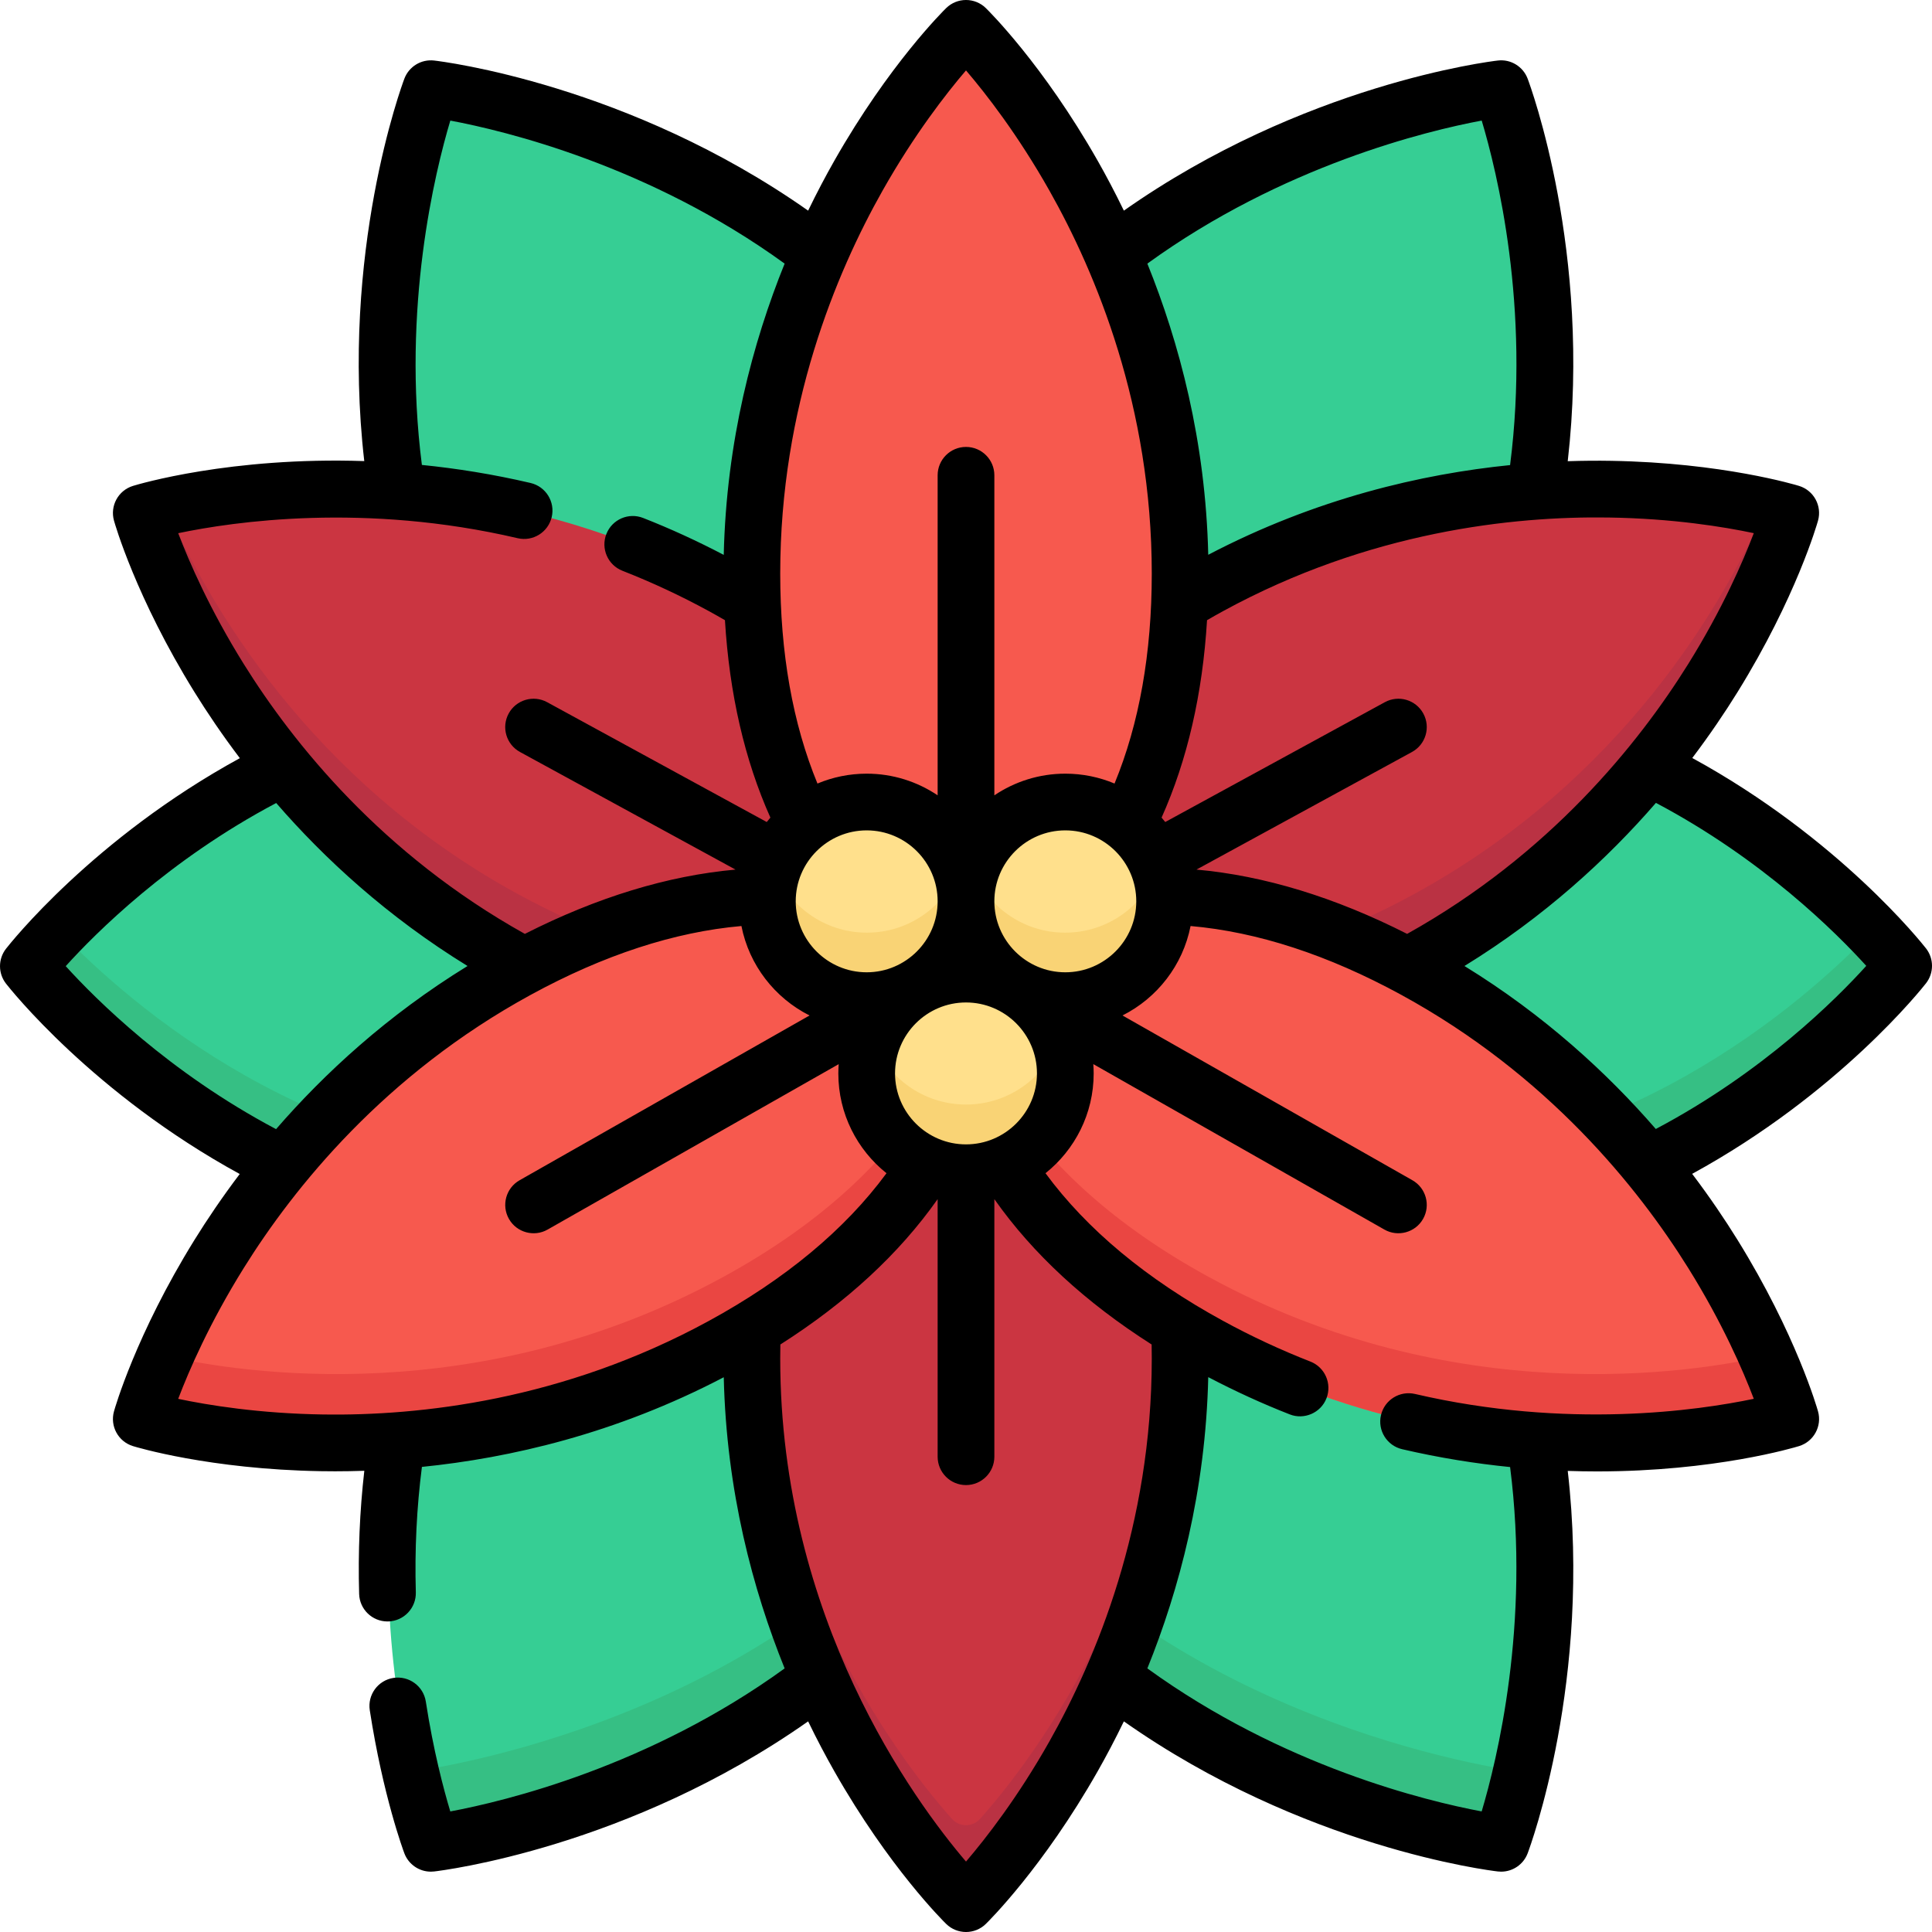 <svg id="Capa_1" enable-background="new 0 0 512 512" height="512" viewBox="0 0 512 512" width="512" xmlns="http://www.w3.org/2000/svg"><g><g><g fill="#36ce94"><path d="m253.468 260.152s77.242 22.364 128.011-60.87 16.055-175.32 16.055-175.32-97.763 11.281-148.532 94.515c-50.77 83.233 4.466 141.675 4.466 141.675z"/><path d="m258.532 251.849s55.235 58.442 4.466 141.676-148.532 94.515-148.532 94.515-34.714-92.086 16.055-175.32c50.77-83.235 128.011-60.871 128.011-60.871z"/><path d="m253.468 251.849s77.242-22.364 128.011 60.87 16.055 175.32 16.055 175.32-97.763-11.281-148.532-94.515c-50.77-83.233 4.466-141.675 4.466-141.675z"/></g><path d="m262.998 375.524c-45.159 74.036-134.617 91.142-153.837 94.019 2.724 11.641 5.304 18.496 5.304 18.496s97.763-11.281 148.533-94.515c18.417-30.193 22.878-57.119 21.094-79.182-1.447 18.161-7.423 38.771-21.094 61.182z" fill="#36bf84"/><path d="m249.002 375.524c-13.67-22.412-19.647-43.022-21.094-61.182-1.785 22.062 2.677 48.988 21.094 79.182 50.769 83.234 148.532 94.515 148.532 94.515s2.58-6.855 5.304-18.496c-19.22-2.876-108.677-19.982-153.836-94.019z" fill="#36bf84"/><path d="m258.532 260.152s55.235-58.442 4.466-141.676-148.532-94.515-148.532-94.515-34.714 92.086 16.055 175.32c50.77 83.234 128.011 60.871 128.011 60.871z" fill="#36ce94"/><g fill="#36ce94"><path d="m260.437 255.999s-19.267 70.798-108.226 70.815-144.211-70.768-144.211-70.768 55.226-70.805 144.185-70.821c88.959-.017 108.252 70.774 108.252 70.774z"/><path d="m251.563 256.001s19.293 70.791 108.252 70.775c88.96-.017 144.185-70.822 144.185-70.822s-55.252-70.785-144.211-70.768-108.226 70.815-108.226 70.815z"/></g><path d="m152.211 308.814c-69.12.013-117.883-42.712-136.199-61.771-5.257 5.474-8.012 9.003-8.012 9.003s55.252 70.785 144.211 70.768 108.226-70.815 108.226-70.815-.964-3.526-3.441-8.996c-8.628 19.068-35.671 61.798-104.785 61.811z" fill="#36bf84"/><path d="m359.815 308.776c-69.122.013-96.179-42.719-104.811-61.779-2.478 5.475-3.441 9.004-3.441 9.004s19.293 70.791 108.252 70.775c88.959-.017 144.185-70.822 144.185-70.822s-2.755-3.526-8.012-8.997c-18.311 19.069-67.057 61.806-136.173 61.819z" fill="#36bf84"/><g><path d="m256 251.563s-56.636 19.28-56.636 108.239 56.636 144.198 56.636 144.198 56.636-55.238 56.636-144.198-56.636-108.239-56.636-108.239z" fill="#cb3541"/><path d="m259.723 482.027c-1.986 2.226-5.461 2.226-7.447 0-12.092-13.558-49.662-61.079-52.709-131.161-.13 2.9-.203 5.873-.203 8.936 0 88.96 56.636 144.198 56.636 144.198s56.636-55.238 56.636-144.198c0-3.063-.073-6.035-.203-8.936-3.047 70.082-40.617 117.604-52.71 131.161z" fill="#ba3243"/><path d="m252.54 257.108s-10.205-58.951 67.884-101.563c78.089-42.613 153.707-19.357 153.707-19.357s-21.359 76.175-99.449 118.788c-78.088 42.612-122.142 2.132-122.142 2.132z" fill="#cb3541"/><path d="m259.46 257.108s10.205-58.951-67.884-101.563c-78.089-42.613-153.707-19.357-153.707-19.357s21.36 76.175 99.449 118.788c78.088 42.612 122.142 2.132 122.142 2.132z" fill="#cb3541"/><g fill="#ba3243"><path d="m374.683 236.976c-74.034 40.4-117.468 6.118-121.78 2.448-1.555 10.783-.362 17.684-.362 17.684s44.053 40.48 122.142-2.133 99.449-118.788 99.449-118.788-2.19-.673-6.201-1.579c-10.871 24.783-37.708 72.06-93.248 102.368z"/><path d="m137.317 236.976c-55.54-30.308-82.377-77.585-93.248-102.367-4.011.906-6.201 1.579-6.201 1.579s21.36 76.175 99.449 118.788 122.142 2.133 122.142 2.133 1.193-6.901-.362-17.684c-4.312 3.669-47.746 37.95-121.78-2.449z"/></g></g><g><path d="m256 260.437s56.636-19.28 56.636-108.239-56.636-144.198-56.636-144.198-56.636 55.239-56.636 144.198 56.636 108.239 56.636 108.239z" fill="#f7594e"/><path d="m259.46 254.892s10.205 58.951-67.884 101.563c-78.089 42.613-153.707 19.357-153.707 19.357s21.36-76.175 99.449-118.788c78.088-42.612 122.142-2.132 122.142-2.132z" fill="#f7594e"/><path d="m259.098 254.576c-2.99 20.739-16.146 55.844-67.522 83.879-64.815 35.369-127.923 25.361-147.507 20.936-4.414 10.061-6.201 16.421-6.201 16.421s75.618 23.255 153.707-19.357c78.089-42.613 67.884-101.563 67.884-101.563s-.125-.115-.361-.316z" fill="#ea4642"/><path d="m252.54 254.892s-10.205 58.951 67.884 101.563c78.089 42.613 153.707 19.357 153.707 19.357s-21.359-76.175-99.449-118.788c-78.088-42.612-122.142-2.132-122.142-2.132z" fill="#f7594e"/><path d="m320.424 338.455c-51.376-28.035-64.532-63.14-67.522-83.879-.236.201-.362.316-.362.316s-10.205 58.951 67.884 101.563c78.089 42.613 153.707 19.357 153.707 19.357s-1.787-6.36-6.201-16.421c-19.583 4.425-82.691 14.433-147.506-20.936z" fill="#ea4642"/></g><g fill="#ffe08c"><ellipse cx="229.731" cy="238.895" rx="26.269" ry="26.269" transform="matrix(.16 -.987 .987 .16 -42.878 427.394)"/><circle cx="256" cy="284.444" r="26.269"/><ellipse cx="282.269" cy="238.895" rx="26.269" ry="26.269" transform="matrix(.23 -.973 .973 .23 -15.088 458.726)"/></g><path d="m229.731 247.164c-11.346 0-21.011-7.194-24.685-17.269-1.024 2.808-1.583 5.838-1.583 9 0 14.508 11.761 26.268 26.269 26.268s26.269-11.761 26.269-26.268c0-3.162-.559-6.193-1.583-9-3.675 10.075-13.341 17.269-24.687 17.269z" fill="#f9d375"/><path d="m256 292.712c-11.346 0-21.011-7.194-24.685-17.269-1.024 2.807-1.583 5.838-1.583 9 0 14.508 11.761 26.269 26.269 26.269s26.269-11.761 26.269-26.269c0-3.162-.559-6.193-1.583-9-3.676 10.076-13.341 17.269-24.687 17.269z" fill="#f9d375"/><path d="m282.269 247.164c-11.346 0-21.011-7.194-24.685-17.269-1.024 2.808-1.583 5.838-1.583 9 0 14.508 11.761 26.268 26.269 26.268s26.269-11.761 26.269-26.268c0-3.162-.559-6.193-1.583-9-3.676 10.075-13.341 17.269-24.687 17.269z" fill="#f9d375"/></g><path d="m510.409 251.33c-.983-1.259-23.094-29.229-61.937-50.452 4.665-6.167 8.649-12.072 11.993-17.467 15.513-25.035 21.099-44.609 21.329-45.43 1.101-3.926-1.13-8.013-5.026-9.211-.815-.251-20.297-6.144-49.745-6.644-3.614-.063-7.482-.039-11.559.098 6.367-55.388-9.888-99.422-10.621-101.367-1.216-3.226-4.475-5.226-7.895-4.815-2.183.252-51.506 6.296-99.111 39.781-2.324-4.799-4.663-9.215-6.929-13.205-14.545-25.609-29.051-39.888-29.661-40.482-2.918-2.847-7.575-2.847-10.493 0-.61.595-15.116 14.874-29.661 40.483-2.266 3.99-4.605 8.406-6.929 13.205-47.605-33.485-96.928-39.529-99.111-39.781-3.427-.4-6.68 1.59-7.895 4.815-.732 1.944-16.982 45.963-10.624 101.336-35.424-1.186-59.907 6.149-61.3 6.577-3.896 1.199-6.127 5.286-5.026 9.211.23.821 5.816 20.394 21.329 45.43 3.351 5.408 7.346 11.327 12.025 17.51-38.869 21.241-60.988 49.243-61.971 50.503-2.119 2.718-2.118 6.529.002 9.247.983 1.259 23.093 29.229 61.937 50.452-4.665 6.167-8.649 12.072-11.993 17.467-15.513 25.035-21.099 44.609-21.329 45.43-1.101 3.926 1.13 8.013 5.026 9.211.815.251 20.297 6.144 49.745 6.644 1.245.022 2.515.032 3.817.032 2.483 0 5.072-.042 7.752-.133-1.217 10.642-1.685 21.576-1.373 32.625.116 4.076 3.456 7.302 7.508 7.302.072 0 .144-.001.216-.003 4.149-.117 7.417-3.575 7.299-7.724-.319-11.293.229-22.442 1.614-33.232 23.331-2.354 51.404-8.796 79.991-23.762.704 30.177 7.715 56.332 16.136 77.163-35.866 25.998-74.13 35.196-88.607 37.905-1.785-5.935-4.479-16.116-6.484-29.108-.633-4.101-4.461-6.904-8.573-6.28-4.102.633-6.913 4.472-6.28 8.573 3.512 22.752 8.934 37.3 9.163 37.908 1.113 2.953 3.933 4.866 7.028 4.866.287 0 .576-.016.867-.05 2.183-.252 51.506-6.295 99.111-39.781 2.324 4.799 4.663 9.215 6.929 13.205 14.545 25.61 29.051 39.888 29.661 40.483 1.459 1.424 3.353 2.135 5.247 2.135 1.893 0 3.788-.711 5.247-2.135.611-.595 15.116-14.874 29.661-40.483 2.266-3.99 4.605-8.406 6.929-13.205 47.605 33.486 96.928 39.529 99.111 39.781.291.034.58.05.867.05 3.096 0 5.916-1.913 7.028-4.865.732-1.944 16.982-45.963 10.623-101.337 2.643.089 5.231.134 7.747.134 31.207 0 52.266-6.314 53.553-6.709 3.897-1.199 6.128-5.286 5.027-9.211-.23-.821-5.816-20.394-21.329-45.43-3.351-5.408-7.346-11.327-12.025-17.509 38.869-21.241 60.988-49.244 61.971-50.504 2.12-2.719 2.119-6.53-.002-9.247zm-84.179-114.185c17.059.247 30.653 2.478 38.545 4.147-2.869 7.542-8.348 20.18-17.369 34.658-13.126 21.066-36.663 50.435-74.502 71.539-19.131-9.703-37.851-15.424-55.825-17.039l57.115-31.167c3.643-1.988 4.984-6.554 2.997-10.197-1.988-3.643-6.553-4.984-10.197-2.997l-58.19 31.754c-.315-.396-.639-.785-.972-1.167 6.829-15.267 10.863-32.802 12.046-52.321 1.422-.825 2.839-1.629 4.271-2.409 38.776-21.161 76.889-25.173 102.081-24.801zm-196.55 120.523c-10.369 0-18.805-8.436-18.805-18.805s8.436-18.805 18.805-18.805 18.805 8.436 18.805 18.805c0 10.368-8.436 18.805-18.805 18.805zm26.32 7.995c10.369 0 18.805 8.436 18.805 18.805s-8.436 18.805-18.805 18.805-18.805-8.436-18.805-18.805 8.436-18.805 18.805-18.805zm26.32-7.995c-10.369 0-18.805-8.436-18.805-18.805s8.436-18.805 18.805-18.805 18.805 8.436 18.805 18.805c0 10.368-8.436 18.805-18.805 18.805zm110.348-225.714c4.075 13.573 12.889 49.449 7.522 91.299-23.336 2.352-51.398 8.801-79.991 23.771-.703-30.178-7.715-56.334-16.137-77.166 35.867-25.997 74.13-35.196 88.606-37.904zm-136.668-13.295c5.247 6.132 13.715 16.995 22.104 31.849 12.376 21.916 27.128 57.313 27.128 101.487 0 21.106-3.32 39.779-9.868 55.651-4.016-1.685-8.423-2.618-13.044-2.618-6.958 0-13.423 2.124-18.805 5.74v-84.813c0-4.151-3.364-7.515-7.515-7.515s-7.515 3.364-7.515 7.515v84.813c-5.382-3.617-11.847-5.74-18.805-5.74-4.621 0-9.028.934-13.045 2.619-6.546-15.873-9.867-34.546-9.867-55.651 0-44.174 14.752-79.571 27.128-101.487 8.39-14.856 16.859-25.72 22.104-31.85zm-208.771 122.643c14.762-3.096 49.468-8.136 89.957 1.326 4.039.947 8.082-1.566 9.027-5.607s-1.566-8.083-5.607-9.027c-10.019-2.342-19.674-3.865-28.801-4.781-5.334-41.715 3.471-77.663 7.535-91.257 14.491 2.713 52.743 11.913 88.597 37.902-8.423 20.837-15.437 47.001-16.137 77.188-6.942-3.636-14.105-6.935-21.368-9.782-3.865-1.515-8.224.389-9.739 4.253s.389 8.224 4.253 9.739c7.812 3.063 15.518 6.66 22.903 10.689 1.432.781 2.849 1.585 4.27 2.41 1.183 19.52 5.218 37.055 12.046 52.322-.332.382-.656.77-.971 1.166l-58.19-31.754c-3.643-1.987-8.207-.646-10.197 2.997-1.987 3.643-.646 8.208 2.997 10.197l57.115 31.167c-17.974 1.615-36.694 7.336-55.825 17.039-37.838-21.102-61.376-50.472-74.503-71.538-9.015-14.473-14.493-27.107-17.362-34.649zm-29.81 114.735c7.906-8.751 27.323-28.183 55.777-43.229 12.808 14.764 29.477 30.133 50.706 43.191-21.249 13.071-37.929 28.456-50.741 43.232-28.343-14.991-47.815-34.445-55.742-43.194zm68.351 118.818c-17.059-.247-30.653-2.479-38.545-4.147 2.869-7.542 8.348-20.18 17.369-34.658 13.31-21.362 37.315-51.267 76.091-72.427 19.342-10.555 38.076-16.662 55.802-18.218 2.044 10.387 8.853 19.084 18.053 23.707l-76.843 43.667c-3.609 2.05-4.872 6.638-2.821 10.246 2.062 3.642 6.703 4.853 10.246 2.821l77.143-43.837c-.059.813-.099 1.631-.099 2.459 0 10.696 4.994 20.242 12.767 26.446-10.978 14.917-26.777 28.061-47.082 39.141-38.777 21.159-76.902 25.158-102.081 24.8zm170.233 118.483c-13.656-15.996-49.235-64.31-49.235-133.333 0-1.227.013-2.464.037-3.701 17.541-11.161 31.509-24.067 41.68-38.521v68.261c0 4.151 3.364 7.515 7.515 7.515s7.515-3.364 7.515-7.515v-68.261c10.172 14.454 24.139 27.36 41.68 38.521.023 1.237.037 2.474.037 3.701 0 44.174-14.752 79.571-27.128 101.487-8.388 14.853-16.856 25.716-22.101 31.846zm208.768-122.639c-14.742 3.091-49.366 8.123-89.777-1.284-4.037-.938-8.082 1.572-9.023 5.616-.941 4.042 1.573 8.081 5.615 9.022 9.952 2.316 19.537 3.821 28.606 4.731 5.336 41.717-3.47 77.667-7.533 91.261-14.491-2.712-52.743-11.912-88.597-37.902 8.423-20.837 15.437-47.001 16.137-77.188 7.017 3.675 14.255 7.004 21.594 9.871 3.766 1.501 8.226-.36 9.734-4.264 1.511-3.866-.398-8.224-4.264-9.734-7.882-3.08-15.659-6.704-23.114-10.773-20.305-11.08-36.104-24.223-47.082-39.141 7.773-6.205 12.767-15.75 12.767-26.446 0-.831-.04-1.653-.099-2.469l77.142 43.847c3.543 2.031 8.184.821 10.247-2.82 2.051-3.608.789-8.196-2.82-10.246l-76.834-43.672c9.194-4.624 15.999-13.318 18.042-23.702 17.727 1.555 36.461 7.663 55.802 18.218 38.776 21.16 62.781 51.065 76.091 72.427 9.019 14.472 14.497 27.106 17.366 34.648zm-25.966-71.506c-12.808-14.764-29.477-30.133-50.706-43.192 21.248-13.071 37.928-28.455 50.741-43.232 28.342 14.992 47.814 34.446 55.742 43.195-7.907 8.751-27.324 28.183-55.777 43.229z"/></g></svg>